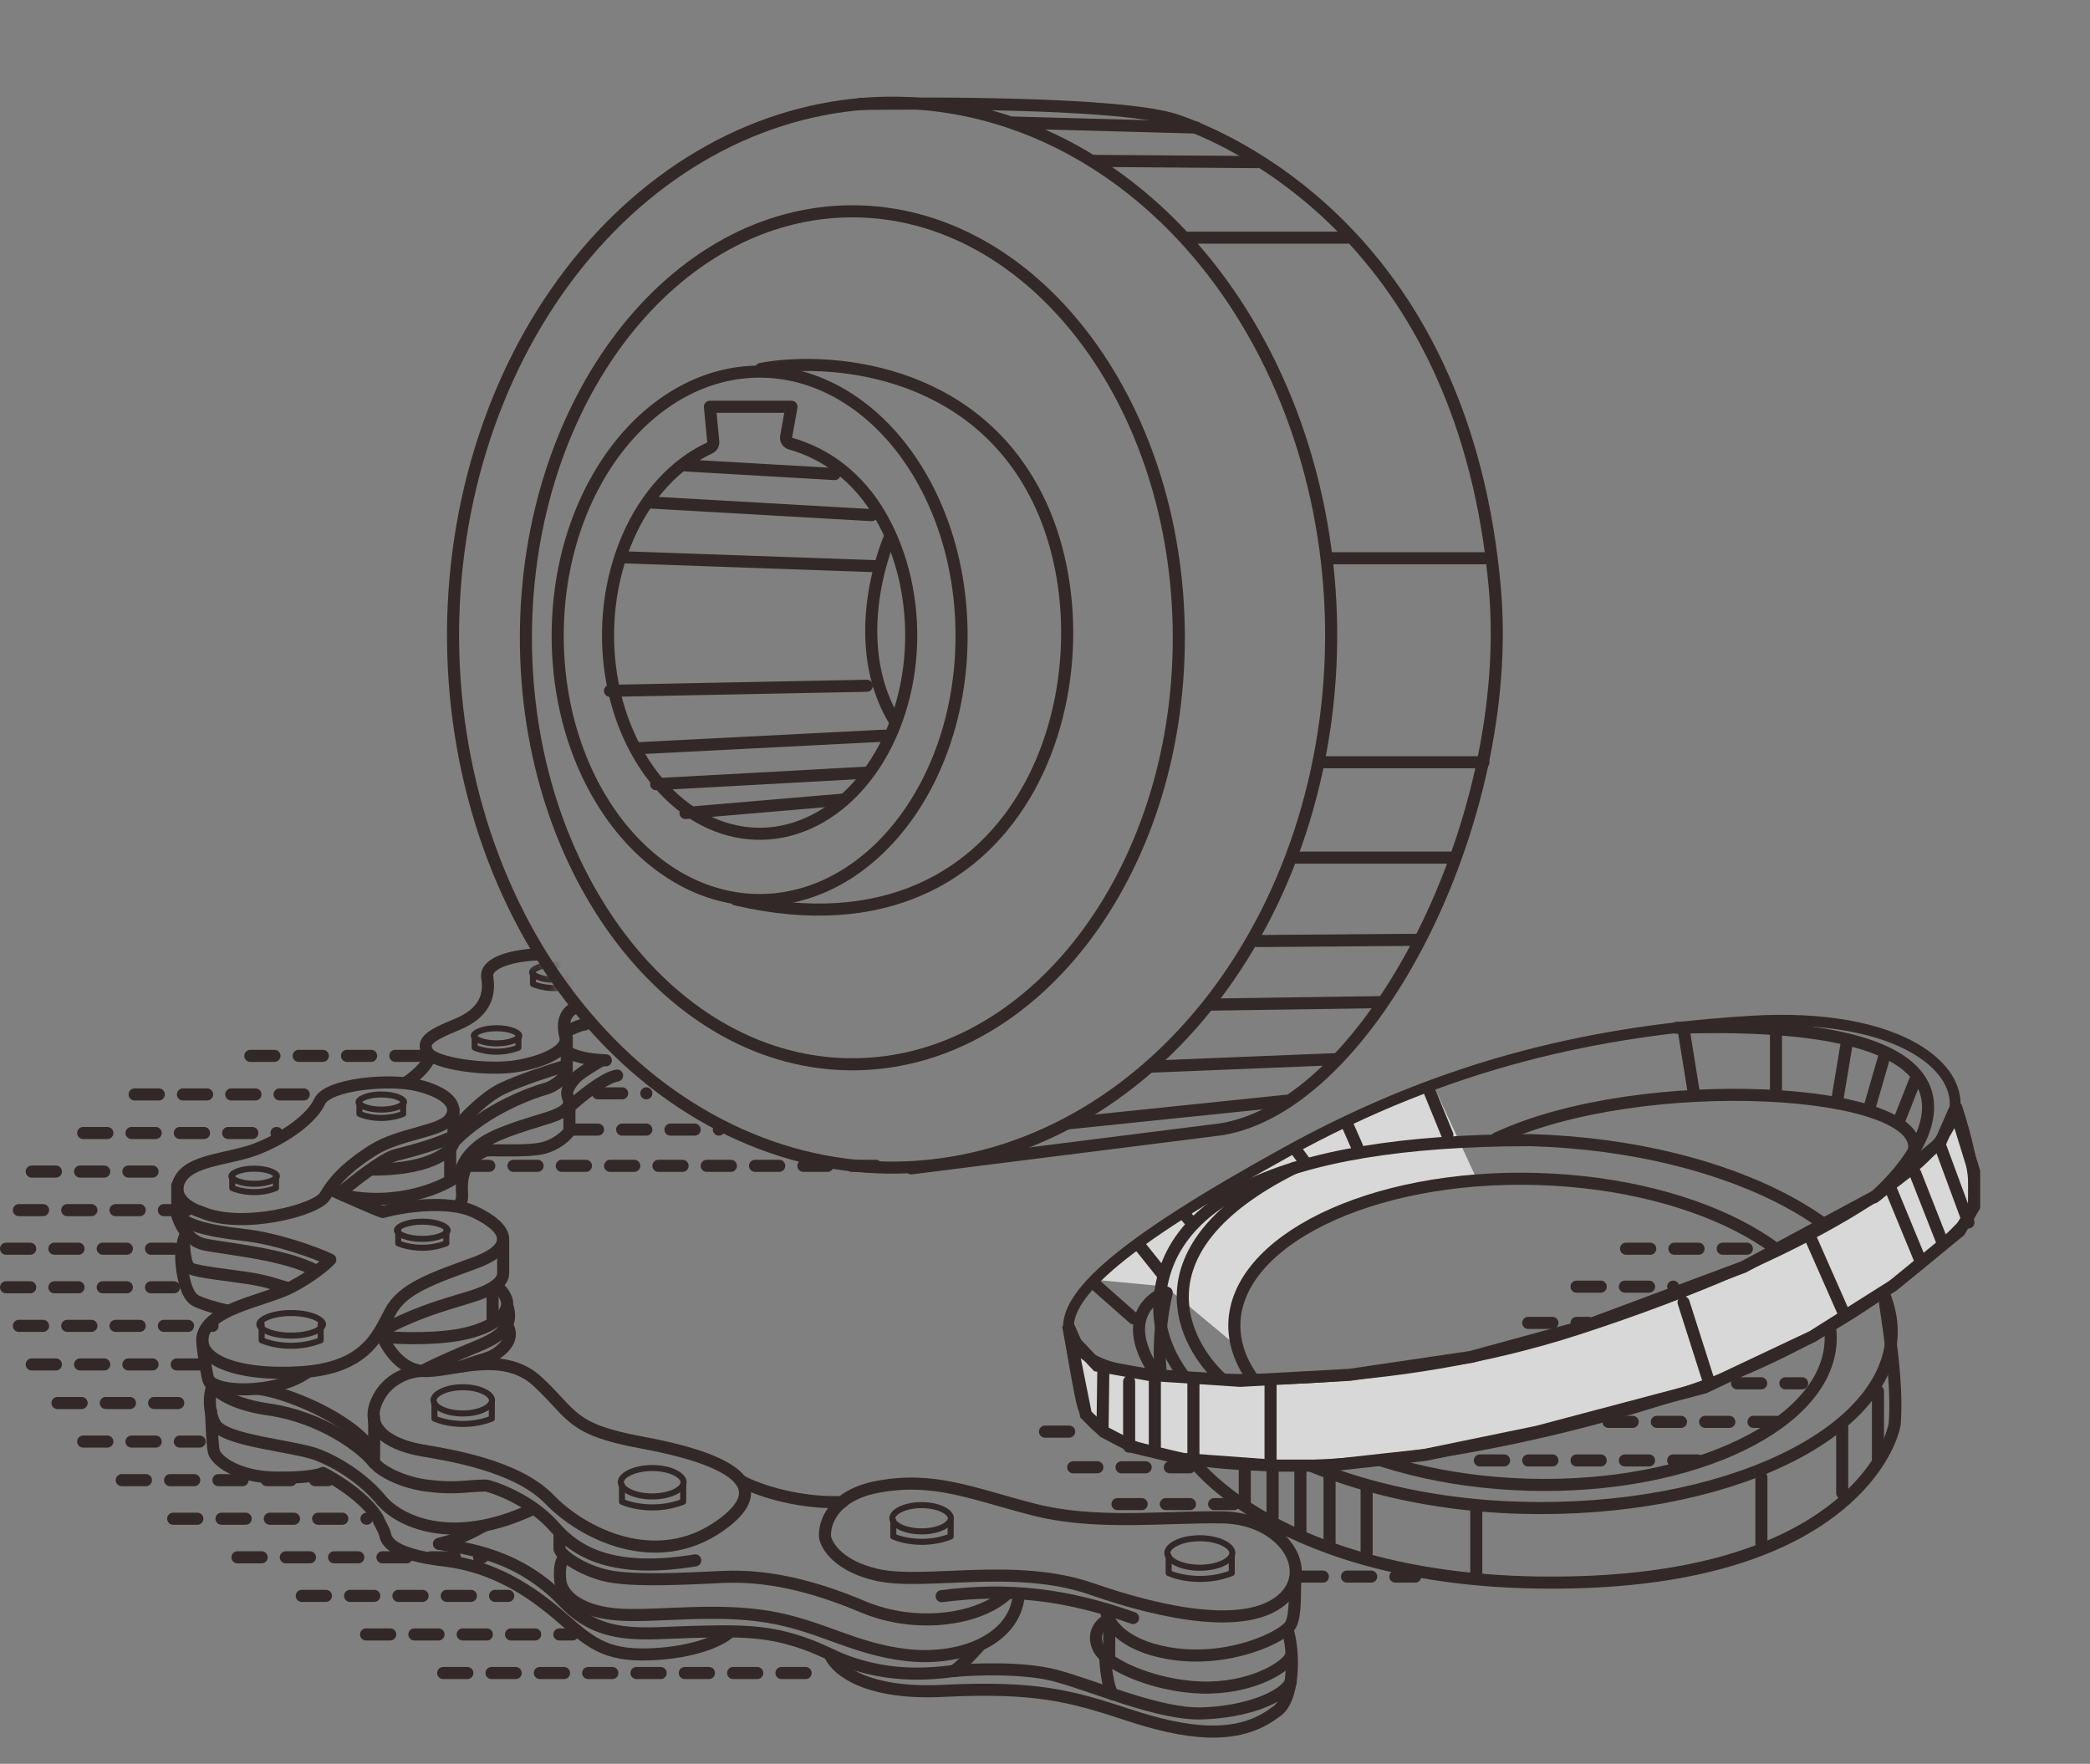 <svg width="173" height="146" viewBox="0 0 173 146" fill="none" xmlns="http://www.w3.org/2000/svg">
  <rect x="0" y="0" width="173" height="146" fill="#808080" stroke="none"/>
  <g opacity="0.8">
    <line x1="20.721" y1="87.396" x2="34.621" y2="87.396" stroke="#1F1111" stroke-linecap="round" stroke-dasharray="2 2"/>
    <line x1="11.143" y1="90.589" x2="26.107" y2="90.589" stroke="#1F1111" stroke-linecap="round" stroke-dasharray="2 2"/>
    <line x1="6.886" y1="93.782" x2="22.914" y2="93.782" stroke="#1F1111" stroke-linecap="round" stroke-dasharray="2 2"/>
    <line x1="2.628" y1="96.975" x2="14.4" y2="96.975" stroke="#1F1111" stroke-linecap="round" stroke-dasharray="2 2"/>
    <line x1="49.5" y1="90.5" x2="53.5" y2="90.5" stroke="#1F1111" stroke-linecap="round" stroke-dasharray="2 2"/>
    <line x1="1.564" y1="100.167" x2="15.464" y2="100.167" stroke="#1F1111" stroke-linecap="round" stroke-dasharray="2 2"/>
    <line x1="47.5" y1="93.5" x2="59.5" y2="93.5" stroke="#1F1111" stroke-linecap="round" stroke-dasharray="2 2"/>
    <line x1="0.5" y1="103.36" x2="14.4" y2="103.36" stroke="#1F1111" stroke-linecap="round" stroke-dasharray="2 2"/>
    <line x1="38.5" y1="96.5" x2="73.5" y2="96.5" stroke="#1F1111" stroke-linecap="round" stroke-dasharray="2 2"/>
    <line x1="0.5" y1="106.553" x2="14.4" y2="106.553" stroke="#1F1111" stroke-linecap="round" stroke-dasharray="2 2"/>
    <line x1="126.5" y1="109.5" x2="131.5" y2="109.5" stroke="#1F1111" stroke-linecap="round" stroke-dasharray="2 2"/>
    <line x1="130.5" y1="106.5" x2="138.5" y2="106.5" stroke="#1F1111" stroke-linecap="round" stroke-dasharray="2 2"/>
    <line x1="134.598" y1="103.36" x2="146.37" y2="103.36" stroke="#1F1111" stroke-linecap="round" stroke-dasharray="2 2"/>
    <line x1="143.785" y1="114.5" x2="149.171" y2="114.5" stroke="#1F1111" stroke-linecap="round" stroke-dasharray="2 2"/>
    <line x1="133.143" y1="117.693" x2="147.042" y2="117.693" stroke="#1F1111" stroke-linecap="round" stroke-dasharray="2 2"/>
    <line x1="122.5" y1="120.886" x2="140.657" y2="120.886" stroke="#1F1111" stroke-linecap="round" stroke-dasharray="2 2"/>
    <line x1="1.564" y1="109.746" x2="17.593" y2="109.746" stroke="#1F1111" stroke-linecap="round" stroke-dasharray="2 2"/>
    <line x1="2.628" y1="112.939" x2="16.528" y2="112.939" stroke="#1F1111" stroke-linecap="round" stroke-dasharray="2 2"/>
    <line x1="4.757" y1="116.132" x2="16.528" y2="116.132" stroke="#1F1111" stroke-linecap="round" stroke-dasharray="2 2"/>
    <line x1="6.886" y1="119.324" x2="16.528" y2="119.324" stroke="#1F1111" stroke-linecap="round" stroke-dasharray="2 2"/>
    <line x1="10.078" y1="122.517" x2="27.171" y2="122.517" stroke="#1F1111" stroke-linecap="round" stroke-dasharray="2 2"/>
    <line x1="14.335" y1="125.71" x2="30.364" y2="125.71" stroke="#1F1111" stroke-linecap="round" stroke-dasharray="2 2"/>
    <line x1="19.657" y1="128.903" x2="39.942" y2="128.903" stroke="#1F1111" stroke-linecap="round" stroke-dasharray="2 2"/>
    <line x1="107.5" y1="130.5" x2="117.143" y2="130.5" stroke="#1F1111" stroke-linecap="round" stroke-dasharray="2 2"/>
    <line x1="92.5" y1="124.5" x2="102.143" y2="124.5" stroke="#1F1111" stroke-linecap="round" stroke-dasharray="2 2"/>
    <line x1="88.835" y1="121.453" x2="98.477" y2="121.453" stroke="#1F1111" stroke-linecap="round" stroke-dasharray="2 2"/>
    <line x1="86.5" y1="118.5" x2="89.5" y2="118.5" stroke="#1F1111" stroke-linecap="round" stroke-dasharray="2 2"/>
    <line x1="24.978" y1="132.095" x2="42.071" y2="132.095" stroke="#1F1111" stroke-linecap="round" stroke-dasharray="2 2"/>
    <line x1="30.3" y1="135.288" x2="47.392" y2="135.288" stroke="#1F1111" stroke-linecap="round" stroke-dasharray="2 2"/>
    <line x1="36.685" y1="138.481" x2="68.678" y2="138.481" stroke="#1F1111" stroke-linecap="round" stroke-dasharray="2 2"/>
    <path d="M68.734 137.054C69.338 138.315 71.871 140.266 78.055 139.959C85.785 139.576 88.691 140.398 93.352 141.933C98.012 143.468 102.398 144.181 105.578 141.714C107.168 140.782 107.168 136.725 106.565 134.861" stroke="#1F1111" stroke-linecap="round" stroke-linejoin="round"/>
    <path d="M47.297 91.493C48.12 90.743 50.028 89.201 51.08 89.026" stroke="#1F1111" stroke-linecap="round" stroke-linejoin="round"/>
    <path d="M37.812 93.302C38.452 92.535 40.093 90.824 41.541 90.123C42.988 89.421 45.689 88.551 46.859 88.204" stroke="#1F1111" stroke-linecap="round" stroke-linejoin="round"/>
    <path d="M33.645 89.574C34.212 89.227 35.345 88.28 35.564 87.49" stroke="#1F1111" stroke-linecap="round" stroke-linejoin="round"/>
    <path d="M46.804 85.407C47.206 85.206 48.087 84.804 48.394 84.804" stroke="#1F1111" stroke-linecap="round" stroke-linejoin="round"/>
    <path d="M46.914 85.901C46.914 86.431 46.914 88.193 46.914 88.588C46.914 89.081 45.982 89.903 45.159 90.123C44.337 90.342 40.225 91.713 37.538 94.564" stroke="#1F1111" stroke-linecap="round" stroke-linejoin="round"/>
    <path d="M37.538 91.822C37.538 92.589 37.538 94.212 37.538 94.563C37.538 95.002 36.113 96.811 30.849 96.811" stroke="#1F1111" stroke-linecap="round" stroke-linejoin="round"/>
    <path d="M28.108 98.785C29.223 97.835 31.716 95.869 32.768 95.605C34.084 95.276 36.551 94.618 37.758 93.906" stroke="#1F1111" stroke-linecap="round" stroke-linejoin="round"/>
    <path d="M37.264 95.331V97.579" stroke="#1F1111" stroke-linecap="round" stroke-linejoin="round"/>
    <path d="M37.977 99.717C38.178 99.516 38.251 99.344 38.251 98.949C38.251 98.456 37.867 96.098 40.279 95.221C41.193 95.184 43.602 95.32 44.83 95.056C46.058 94.793 46.877 93.996 47.133 93.631V91.328" stroke="#1F1111" stroke-linecap="round" stroke-linejoin="round"/>
    <path d="M40.773 106.9V109.477" stroke="#1F1111" stroke-linecap="round" stroke-linejoin="round"/>
    <path d="M35.181 113.369C36.058 112.894 38.107 112.007 39.073 111.614C40.828 110.902 42.582 110.134 42.034 108.215" stroke="#1F1111" stroke-linecap="round" stroke-linejoin="round"/>
    <path d="M38.251 113.095C38.945 112.821 40.115 112.503 40.554 112.327C41.102 112.108 42.637 111.121 42.089 109.915" stroke="#1F1111" stroke-linecap="round" stroke-linejoin="round"/>
    <path d="M44.5 79C42.745 79.055 40.115 79.596 40.334 80.911C40.608 82.556 39.95 83.927 37.812 84.804C35.674 85.681 34.852 86.175 35.4 87.107C35.948 88.039 40.279 88.642 42.692 88.258C45.104 87.874 47.078 86.887 46.804 85.846C46.53 84.804 46.694 83.927 47.462 83.488" stroke="#1F1111" stroke-linecap="round" stroke-linejoin="round"/>
    <path d="M14.84 97.743C14.182 99.191 15.772 100.064 16.649 100.32C19.994 101.8 26.244 100.156 26.902 99.004C27.56 97.853 28.601 96.647 30.849 95.221C33.097 93.796 36.496 93.686 37.264 92.59C38.032 91.493 36.99 90.451 34.632 89.848C32.275 89.245 27.121 89.739 26.463 91.164C25.805 92.59 23.667 94.125 21.364 95.057C19.062 95.989 15.662 95.934 14.84 97.743Z" stroke="#1F1111" stroke-linecap="round" stroke-linejoin="round"/>
    <path d="M46.639 86.723C46.712 86.979 47.604 87.677 50.148 87.765" stroke="#1F1111" stroke-linecap="round" stroke-linejoin="round"/>
    <path d="M49.819 87.765C49.234 88.094 47.977 88.85 47.626 89.245C47.188 89.739 46.859 90.232 46.968 90.671C47.078 91.109 47.626 91.822 45.324 92.535C43.021 93.248 40.718 93.906 39.512 94.947C38.306 95.989 38.306 96.592 38.032 97.14C37.758 97.689 33.591 100.046 28.437 98.95" stroke="#1F1111" stroke-linecap="round" stroke-linejoin="round"/>
    <path d="M27.34 98.456C28.474 98.968 30.926 100.057 31.672 100.32C33.28 99.882 37.056 99.268 39.293 100.32C42.089 101.636 42.747 103.281 39.293 104.542C35.839 105.803 33.371 106.625 32.33 108.544C31.288 110.463 30.356 113.259 24.818 113.588C19.281 113.917 16.046 112.382 16.869 110.299C17.691 108.215 22.077 107.612 24.16 106.516C25.827 105.638 26.975 104.652 27.34 104.268C26.171 103.701 22.95 102.533 20.23 102.226C16.831 101.842 15.498 101.362 14.675 100.594V98.127" stroke="#1F1111" stroke-linecap="round" stroke-linejoin="round"/>
    <path d="M14.675 100.594C14.803 101.142 15.476 102.699 16.923 103.006C18.733 103.39 23.557 103.774 26.189 105.199" stroke="#1F1111" stroke-linecap="round" stroke-linejoin="round"/>
    <path d="M15.231 102.781C15.231 103.256 15.307 104.799 15.786 105.003C16.503 105.308 18.859 105.535 20.597 105.802C22.022 106.022 22.899 106.351 23.667 106.57" stroke="#1F1111" stroke-linecap="round" stroke-linejoin="round"/>
    <path d="M15.388 102.239C15.206 102.312 14.961 103.478 15.004 104.268C15.059 105.254 15.333 107.228 16.211 107.667C16.912 108.018 18.184 108.343 18.842 108.489" stroke="#1F1111" stroke-linecap="round" stroke-linejoin="round"/>
    <path d="M41.65 102.513C41.65 103.134 41.65 104.969 41.65 105.364C41.65 105.857 41.321 106.515 39.457 107.173C37.966 107.7 34.632 108.434 31.507 110.243" stroke="#1F1111" stroke-linecap="round" stroke-linejoin="round"/>
    <path d="M32.001 110.682C33.317 110.791 36.486 110.879 38.635 110.353C41.321 109.695 41.924 108.598 41.979 107.995C42.034 107.392 41.431 106.625 41.157 106.57" stroke="#1F1111" stroke-linecap="round" stroke-linejoin="round"/>
    <path d="M42.99 85.736C42.99 85.769 42.975 85.824 42.898 85.898C42.82 85.974 42.695 86.053 42.519 86.125C42.169 86.269 41.668 86.364 41.102 86.364C40.536 86.364 40.035 86.269 39.685 86.125C39.509 86.053 39.383 85.974 39.306 85.898C39.229 85.824 39.214 85.769 39.214 85.736C39.214 85.704 39.229 85.649 39.306 85.574C39.383 85.499 39.509 85.419 39.685 85.347C40.035 85.204 40.536 85.109 41.102 85.109C41.668 85.109 42.169 85.204 42.519 85.347C42.695 85.419 42.82 85.499 42.898 85.574C42.975 85.649 42.99 85.704 42.99 85.736Z" stroke="#1F1111" stroke-width="0.5" stroke-linecap="round" stroke-linejoin="round"/>
    <path d="M39.292 85.736V86.335V86.716C39.852 86.97 41.359 87.325 42.911 86.716V85.736" stroke="#1F1111" stroke-width="0.5" stroke-linecap="round" stroke-linejoin="round"/>
    <mask id="mask0_145_211" style="mask-type:alpha" maskUnits="userSpaceOnUse" x="42" y="79" width="5" height="5">
      <path d="M46.968 83.105L45.004 79.047L42.253 80.008L42.499 82.624L46.968 83.105Z" fill="#C4C4C4"/>
    </mask>
    <g mask="url(#mask0_145_211)">
      <path d="M47.815 80.473C47.815 80.505 47.8 80.56 47.723 80.635C47.645 80.71 47.519 80.79 47.344 80.862C46.994 81.005 46.493 81.1 45.927 81.1C45.36 81.1 44.86 81.005 44.51 80.862C44.334 80.79 44.208 80.71 44.13 80.635C44.053 80.56 44.038 80.505 44.038 80.473C44.038 80.44 44.053 80.386 44.13 80.311C44.208 80.236 44.334 80.156 44.51 80.084C44.86 79.94 45.36 79.846 45.927 79.846C46.493 79.846 46.994 79.94 47.344 80.084C47.519 80.156 47.645 80.236 47.723 80.311C47.8 80.386 47.815 80.44 47.815 80.473Z" stroke="#1F1111" stroke-width="0.5" stroke-linecap="round" stroke-linejoin="round"/>
      <path d="M44.117 80.473V81.072V81.453C44.677 81.706 46.183 82.061 47.736 81.453V80.473" stroke="#1F1111" stroke-width="0.5" stroke-linecap="round" stroke-linejoin="round"/>
    </g>
    <path d="M33.45 91.219C33.45 91.252 33.435 91.307 33.358 91.382C33.28 91.457 33.155 91.537 32.979 91.609C32.629 91.752 32.128 91.847 31.562 91.847C30.996 91.847 30.495 91.752 30.145 91.609C29.969 91.537 29.844 91.457 29.766 91.382C29.689 91.307 29.674 91.252 29.674 91.219C29.674 91.187 29.689 91.132 29.766 91.058C29.844 90.982 29.969 90.903 30.145 90.831C30.495 90.687 30.996 90.592 31.562 90.592C32.128 90.592 32.629 90.687 32.979 90.831C33.155 90.903 33.28 90.982 33.358 91.058C33.435 91.132 33.45 91.187 33.45 91.219Z" stroke="#1F1111" stroke-width="0.5" stroke-linecap="round" stroke-linejoin="round"/>
    <path d="M29.753 91.219V91.819V92.199C30.312 92.453 31.819 92.808 33.371 92.199V91.219" stroke="#1F1111" stroke-width="0.5" stroke-linecap="round" stroke-linejoin="round"/>
    <path d="M22.924 97.359C22.924 97.392 22.909 97.446 22.832 97.521C22.754 97.597 22.628 97.676 22.453 97.748C22.102 97.892 21.602 97.986 21.035 97.986C20.469 97.986 19.968 97.892 19.618 97.748C19.443 97.676 19.317 97.597 19.239 97.521C19.162 97.446 19.147 97.392 19.147 97.359C19.147 97.327 19.162 97.272 19.239 97.197C19.317 97.122 19.443 97.042 19.618 96.97C19.968 96.826 20.469 96.732 21.035 96.732C21.602 96.732 22.102 96.826 22.453 96.97C22.628 97.042 22.754 97.122 22.832 97.197C22.909 97.272 22.924 97.327 22.924 97.359Z" stroke="#1F1111" stroke-width="0.5" stroke-linecap="round" stroke-linejoin="round"/>
    <path d="M19.226 97.359V97.958V98.339C19.785 98.593 21.292 98.948 22.845 98.339V97.359" stroke="#1F1111" stroke-width="0.5" stroke-linecap="round" stroke-linejoin="round"/>
    <path d="M37.058 101.833C37.058 101.878 37.037 101.944 36.949 102.029C36.86 102.115 36.719 102.204 36.524 102.284C36.135 102.444 35.581 102.548 34.956 102.548C34.331 102.548 33.776 102.444 33.388 102.284C33.193 102.204 33.051 102.115 32.963 102.029C32.875 101.944 32.854 101.878 32.854 101.833C32.854 101.788 32.875 101.722 32.963 101.637C33.051 101.551 33.193 101.462 33.388 101.382C33.776 101.223 34.331 101.118 34.956 101.118C35.581 101.118 36.135 101.223 36.524 101.382C36.719 101.462 36.86 101.551 36.949 101.637C37.037 101.722 37.058 101.788 37.058 101.833Z" stroke="#1F1111" stroke-width="0.5" stroke-linecap="round" stroke-linejoin="round"/>
    <path d="M32.966 101.833V102.492V102.911C33.581 103.19 35.238 103.58 36.946 102.911V101.833" stroke="#1F1111" stroke-width="0.5" stroke-linecap="round" stroke-linejoin="round"/>
    <path d="M56.587 122.69C56.587 122.938 56.38 123.229 55.89 123.474C55.416 123.711 54.743 123.865 53.986 123.865C53.229 123.865 52.556 123.711 52.082 123.474C51.593 123.229 51.385 122.938 51.385 122.69C51.385 122.442 51.593 122.15 52.082 121.905C52.556 121.668 53.229 121.514 53.986 121.514C54.743 121.514 55.416 121.668 55.89 121.905C56.38 122.15 56.587 122.442 56.587 122.69Z" stroke="#1F1111" stroke-width="0.5" stroke-linecap="round" stroke-linejoin="round"/>
    <path d="M51.486 122.931V123.77V124.303C52.269 124.658 54.379 125.155 56.552 124.303V122.931" stroke="#1F1111" stroke-width="0.5" stroke-linecap="round" stroke-linejoin="round"/>
    <path d="M40.729 115.912C40.729 116.135 40.541 116.404 40.084 116.633C39.642 116.854 39.014 116.998 38.306 116.998C37.598 116.998 36.97 116.854 36.528 116.633C36.071 116.404 35.883 116.135 35.883 115.912C35.883 115.688 36.071 115.419 36.528 115.19C36.97 114.969 37.598 114.825 38.306 114.825C39.014 114.825 39.642 114.969 40.084 115.19C40.541 115.419 40.729 115.688 40.729 115.912Z" stroke="#1F1111" stroke-width="0.5" stroke-linecap="round" stroke-linejoin="round"/>
    <path d="M35.962 116.137V116.923V117.423C36.696 117.756 38.674 118.222 40.711 117.423V116.137" stroke="#1F1111" stroke-width="0.5" stroke-linecap="round" stroke-linejoin="round"/>
    <path d="M78.71 125.67C78.71 125.893 78.522 126.163 78.065 126.392C77.623 126.613 76.995 126.757 76.287 126.757C75.579 126.757 74.951 126.613 74.509 126.392C74.052 126.163 73.864 125.893 73.864 125.67C73.864 125.447 74.052 125.177 74.509 124.949C74.951 124.728 75.579 124.584 76.287 124.584C76.995 124.584 77.623 124.728 78.065 124.949C78.522 125.177 78.71 125.447 78.71 125.67Z" stroke="#1F1111" stroke-width="0.5" stroke-linecap="round" stroke-linejoin="round"/>
    <path d="M73.943 125.896V126.682V127.181C74.677 127.514 76.655 127.981 78.692 127.181V125.896" stroke="#1F1111" stroke-width="0.5" stroke-linecap="round" stroke-linejoin="round"/>
    <path d="M102.004 128.545C102.004 128.806 101.786 129.109 101.281 129.361C100.79 129.607 100.095 129.766 99.314 129.766C98.532 129.766 97.837 129.607 97.347 129.361C96.841 129.109 96.624 128.806 96.624 128.545C96.624 128.285 96.841 127.982 97.347 127.73C97.837 127.484 98.532 127.325 99.314 127.325C100.095 127.325 100.79 127.484 101.281 127.73C101.786 127.982 102.004 128.285 102.004 128.545Z" stroke="#1F1111" stroke-width="0.5" stroke-linecap="round" stroke-linejoin="round"/>
    <path d="M96.736 128.794V129.659V130.209C97.543 130.575 99.719 131.088 101.96 130.209V128.794" stroke="#1F1111" stroke-width="0.5" stroke-linecap="round" stroke-linejoin="round"/>
    <path d="M26.737 109.619C26.737 109.694 26.701 109.789 26.586 109.9C26.47 110.012 26.29 110.125 26.047 110.225C25.561 110.424 24.873 110.553 24.1 110.553C23.328 110.553 22.64 110.424 22.154 110.225C21.911 110.125 21.73 110.012 21.614 109.9C21.5 109.789 21.464 109.694 21.464 109.619C21.464 109.544 21.5 109.449 21.614 109.337C21.73 109.225 21.911 109.112 22.154 109.012C22.64 108.813 23.328 108.684 24.1 108.684C24.873 108.684 25.561 108.813 26.047 109.012C26.29 109.112 26.47 109.225 26.586 109.337C26.701 109.449 26.737 109.544 26.737 109.619Z" stroke="#1F1111" stroke-width="0.5" stroke-linecap="round" stroke-linejoin="round"/>
    <path d="M21.658 109.619V110.428V110.941C22.413 111.284 24.447 111.763 26.543 110.941V109.619" stroke="#1F1111" stroke-width="0.5" stroke-linecap="round" stroke-linejoin="round"/>
    <path d="M31.617 110.517C31.964 111.449 33.119 113.346 34.961 113.478M34.961 113.478C37.264 113.642 41.541 111.614 44.501 114.355C47.462 117.097 47.133 118.303 53.109 119.399C59.085 120.496 64.897 122.579 59.578 126.307C54.26 130.036 48.175 126.91 45.488 124.114C42.801 121.318 37.209 120.441 34.961 120.057C32.713 119.673 30.082 118.522 31.178 116C32.056 113.982 34.066 113.478 34.961 113.478Z" stroke="#1F1111" stroke-linecap="round" stroke-linejoin="round"/>
    <path d="M16.759 110.792C16.704 111.249 16.95 112.836 17.198 114.027C17.472 115.342 22.845 115.452 25.422 113.588" stroke="#1F1111" stroke-linecap="round" stroke-linejoin="round"/>
    <path d="M17.252 114.191C17.38 114.684 18.503 116.132 22.187 116.658C26.792 117.316 30.192 120.002 30.959 121.099" stroke="#1F1111" stroke-linecap="round" stroke-linejoin="round"/>
    <path d="M21.364 114.958C23.558 115.196 28.931 117.316 30.795 120.002" stroke="#1F1111" stroke-linecap="round" stroke-linejoin="round"/>
    <path d="M30.959 117.261C30.995 118.394 30.959 120.583 30.959 120.934C30.959 121.373 32.823 122.634 35.29 122.963C37.692 123.283 38.587 122.98 40.149 122.964C40.236 122.963 40.321 122.974 40.404 122.998C41.512 123.318 44.133 124.36 45.927 126.417C47.791 128.555 50.861 130.255 57.55 129.158" stroke="#1F1111" stroke-linecap="round" stroke-linejoin="round"/>
    <path d="M46.31 127.02C46.31 127.312 46.31 127.733 46.31 128.171C46.31 128.72 48.504 130.2 50.752 130.529C52.999 130.858 56.344 130.693 59.853 130.529C63.362 130.364 67.145 131.187 71.421 132.996C75.698 134.805 80.851 134.147 83.264 132.009" stroke="#1F1111" stroke-linecap="round" stroke-linejoin="round"/>
    <path d="M17.527 114.904C17.362 115.343 17.187 116.724 17.801 117.865C18.568 119.29 24.435 119.674 26.354 120.442C28.273 121.209 30.246 122.58 31.562 124.17C32.878 125.76 37.209 128.172 44.172 124.882" stroke="#1F1111" stroke-linecap="round" stroke-linejoin="round"/>
    <path d="M17.472 116.823C17.49 117.316 17.559 119.499 17.691 120.113C17.855 120.88 19.61 122.251 22.79 122.306C25.334 122.35 26.482 122.068 26.737 121.922C27.852 122.488 30.323 124.038 31.288 125.705C31.452 126.144 31.781 126.582 31.891 127.076C32.001 127.569 32.494 128.666 36.716 129.159C40.937 129.652 44.008 131.736 46.53 133.929C49.052 136.122 50.313 137.218 54.589 136.89C58.01 136.626 59.853 135.61 60.346 135.135" stroke="#1F1111" stroke-linecap="round" stroke-linejoin="round"/>
    <path d="M40.06 126.308C39.402 126.619 38.58 127.24 36.332 127.788C38.58 128.172 42.977 128.633 46.749 132.668C49.819 135.826 53.21 135.179 57.276 135.08C61.772 134.97 64.436 134.883 68.734 136.944C73.033 139.006 77.013 138.589 79.316 138.26" stroke="#1F1111" stroke-linecap="round" stroke-linejoin="round"/>
    <path d="M46.639 128.994C46.511 129.104 46.277 129.608 46.365 130.749C46.475 132.174 48.229 133.49 51.409 133.655C54.589 133.819 59.14 133.106 63.526 133.819C67.912 134.532 70.653 136.506 75.094 136.999C79.535 137.492 83.867 135.738 84.305 132.229" stroke="#1F1111" stroke-linecap="round" stroke-linejoin="round"/>
    <path d="M61.333 122.579C62.247 123.109 65.642 124.465 69.722 124.334" stroke="#1F1111" stroke-linecap="round" stroke-linejoin="round"/>
    <path d="M72.627 123.073C68.899 123.775 68.186 126.143 68.296 127.24C68.424 127.989 69.469 129.663 72.627 130.365C76.575 131.242 84.031 129.323 90.336 131.516C96.641 133.71 103.166 134.861 106.072 132.449C108.977 130.036 106.236 125.65 101.137 125.595C96.038 125.54 90.61 126.253 85.512 124.937C80.413 123.621 77.288 122.196 72.627 123.073Z" stroke="#1F1111" stroke-linecap="round" stroke-linejoin="round"/>
    <path d="M81.071 136.231C80.541 136.834 79.371 138.095 78.932 138.315C80.65 138.15 84.744 137.997 87.376 138.698C90.665 139.576 95.929 141.933 99.492 141.824C103.056 141.714 106.126 140.562 106.839 139.247" stroke="#1F1111" stroke-linecap="round" stroke-linejoin="round"/>
    <path d="M77.945 132.12C83.483 131.407 88.253 131.955 93.79 133.929" stroke="#1F1111" stroke-linecap="round" stroke-linejoin="round"/>
    <path d="M91.542 133.216C91.597 134.13 92.705 136.133 96.696 136.835C101.685 137.712 106.291 135.464 106.839 134.477C107.277 133.688 107.15 131.827 107.223 130.639" stroke="#1F1111" stroke-linecap="round" stroke-linejoin="round"/>
    <path d="M91.816 133.764C91.816 134.767 91.816 136.918 91.816 137.492" stroke="#1F1111" stroke-linecap="round" stroke-linejoin="round"/>
    <path d="M91.639 134.094C91.159 134.35 90.341 135.173 90.918 136.406C91.639 137.948 96.212 139.789 100.15 139.686C104.088 139.583 106.562 137.829 106.839 137.109" stroke="#1F1111" stroke-linecap="round" stroke-linejoin="round"/>
    <path d="M91.487 137.273C91.524 138.004 91.696 139.62 92.091 140.234" stroke="#1F1111" stroke-linecap="round" stroke-linejoin="round"/>
    <path d="M71.212 8.603C75.251 8.548 92.857 8.395 97.419 9.974C103.121 11.947 121.268 20.665 123.735 48.681C125.435 67.98 113.373 91.556 101.037 93.481L88.235 95.095L75.433 96.709" stroke="#1F1111" stroke-linecap="round" stroke-linejoin="round"/>
    <path d="M73.679 44.405C72.473 47.311 70.718 54.066 74.008 59.592" stroke="#1F1111" stroke-linecap="round" stroke-linejoin="round"/>
    <path d="M79.594 52.629C79.594 64.836 71.996 74.498 62.878 74.498C53.76 74.498 46.163 64.836 46.163 52.629C46.163 40.421 53.76 30.759 62.878 30.759C71.996 30.759 79.594 40.421 79.594 52.629Z" stroke="#1F1111" stroke-linecap="round" stroke-linejoin="round"/>
    <path d="M97.577 52.793C97.577 62.579 94.527 71.42 89.619 77.804C84.712 84.188 77.967 88.095 70.554 88.095C63.141 88.095 56.396 84.188 51.489 77.804C46.581 71.42 43.531 62.579 43.531 52.793C43.531 43.008 46.581 34.166 51.489 27.782C56.396 21.399 63.141 17.491 70.554 17.491C77.967 17.491 84.712 21.399 89.619 27.782C94.527 34.166 97.577 43.008 97.577 52.793Z" stroke="#1F1111" stroke-linecap="round" stroke-linejoin="round"/>
    <path d="M65.072 36.148C65.027 36.402 65.182 36.648 65.43 36.718C68.347 37.532 71.034 39.498 72.872 42.666C74.72 45.853 75.624 49.82 75.391 53.833C75.156 57.846 73.803 61.582 71.62 64.36C69.44 67.134 66.605 68.741 63.663 68.983C60.727 69.226 57.777 68.102 55.36 65.729C52.936 63.35 51.226 59.883 50.595 55.944C49.965 52.007 50.465 47.916 51.989 44.436C53.513 40.955 55.935 38.367 58.751 37.077C58.944 36.989 59.061 36.787 59.04 36.575L58.764 33.669L65.516 33.669L65.072 36.148Z" stroke="#1F1111" stroke-linecap="round" stroke-linejoin="round"/>
    <path d="M110.16 50.881C110.344 56.676 109.582 62.458 107.92 67.894C106.257 73.33 103.728 78.312 100.478 82.557C97.229 86.801 93.326 90.224 88.995 92.634C84.663 95.043 79.988 96.395 75.233 96.616C70.478 96.836 65.732 95.922 61.264 93.922C56.795 91.922 52.689 88.874 49.182 84.945C45.676 81.016 42.839 76.285 40.838 71.02C38.836 65.756 37.711 60.063 37.527 54.267C37.343 48.472 38.105 42.691 39.767 37.254C41.429 31.818 43.959 26.836 47.208 22.591C50.458 18.347 54.361 14.924 58.692 12.514C63.023 10.104 67.699 8.753 72.454 8.532C77.208 8.312 81.955 9.226 86.423 11.226C90.892 13.226 94.998 16.274 98.504 20.203C102.011 24.132 104.848 28.863 106.849 34.127C108.851 39.392 109.976 45.085 110.16 50.881L110.16 50.881Z" stroke="#1F1111" stroke-linecap="round" stroke-linejoin="round"/>
    <path d="M62.988 30.534C68.361 29.529 80.466 30.271 85.905 41.28C92.704 55.041 85.521 80.207 60.904 74.45" stroke="#1F1111" stroke-linecap="round" stroke-linejoin="round"/>
    <line x1="90.466" y1="13.316" x2="104.16" y2="13.418" stroke="#1F1111" stroke-linecap="round"/>
    <line x1="83.897" y1="10.146" x2="99.016" y2="10.557" stroke="#1F1111" stroke-linecap="round"/>
    <line x1="98.138" y1="19.671" x2="111.503" y2="19.671" stroke="#1F1111" stroke-linecap="round"/>
    <line x1="110.2" y1="46.208" x2="123.345" y2="46.208" stroke="#1F1111" stroke-linecap="round"/>
    <line x1="109.652" y1="63.094" x2="122.797" y2="63.094" stroke="#1F1111" stroke-linecap="round"/>
    <line x1="107.239" y1="70.989" x2="120.384" y2="70.989" stroke="#1F1111" stroke-linecap="round"/>
    <line x1="104.056" y1="77.894" x2="117.311" y2="77.792" stroke="#1F1111" stroke-linecap="round"/>
    <line x1="100.214" y1="83.154" x2="114.346" y2="82.949" stroke="#1F1111" stroke-linecap="round"/>
    <line x1="95.157" y1="88.294" x2="110.386" y2="87.677" stroke="#1F1111" stroke-linecap="round"/>
    <line x1="88.435" y1="92.981" x2="106.52" y2="91.11" stroke="#1F1111" stroke-linecap="round"/>
    <line x1="56.816" y1="38.53" x2="69.085" y2="39.239" stroke="#1F1111" stroke-linecap="round"/>
    <line x1="53.964" y1="41.599" x2="72.155" y2="42.639" stroke="#1F1111" stroke-linecap="round"/>
    <line x1="51.581" y1="46.128" x2="72.403" y2="46.861" stroke="#1F1111" stroke-linecap="round"/>
    <line x1="50.49" y1="57.182" x2="71.75" y2="56.763" stroke="#1F1111" stroke-linecap="round"/>
    <line x1="52.704" y1="61.94" x2="73.197" y2="60.894" stroke="#1F1111" stroke-linecap="round"/>
    <path d="M54.314 64.912L71.778 63.953" stroke="#1F1111" stroke-linecap="round"/>
    <line x1="56.743" y1="67.298" x2="69.892" y2="66.177" stroke="#1F1111" stroke-linecap="round"/>
    <path d="M102.112 108.787L102.441 111.474L96.465 106.485L90.708 105.936L92.024 104.621L96.739 101.276L103.647 96.671L109.952 93.436L118.505 89.543L122.343 97.822L119.821 98.041L113.132 99.357L107.321 101.934L103.647 105.169L102.112 108.787Z" fill="#EEEEEE"/>
    <path d="M151.534 110.941C151.439 114.293 148.739 117.376 144.177 119.597C139.639 121.806 133.385 123.09 126.496 122.895C119.607 122.699 113.436 121.063 109.031 118.601C104.602 116.125 102.08 112.894 102.175 109.542C102.27 106.189 104.971 103.107 109.533 100.886C114.071 98.676 120.324 97.393 127.213 97.588C134.103 97.783 140.273 99.419 144.679 101.882C149.108 104.358 151.629 107.589 151.534 110.941Z" stroke="#1F1111" stroke-linecap="round" stroke-linejoin="round"/>
    <path d="M156.582 110.447C156.467 114.5 153.125 118.207 147.521 120.865C141.946 123.511 134.268 125.042 125.816 124.802C117.37 124.563 109.808 122.44 104.404 119.324C98.974 116.192 95.849 112.141 95.964 108.08C96.08 103.966 98.36 100.565 103.317 98.165C108.301 95.751 115.956 94.374 126.685 94.373C135.135 94.614 142.711 96.577 148.126 99.533C153.57 102.504 156.697 106.394 156.582 110.447Z" stroke="#1F1111" stroke-linecap="round" stroke-linejoin="round"/>
    <path d="M156 107.5C156.127 108.902 157.137 114.023 156.832 117.882C156.341 120.575 151.71 130.223 131.062 130.952C109.253 131.722 99.353 122.987 97.556 119.116C96.648 117.602 95.18 113.058 96.575 107" stroke="#1F1111" stroke-linecap="round" stroke-linejoin="round"/>
    <path d="M89.886 117.091L88.406 109.69L89.063 111.17L90.818 113.034L95.094 113.802L102.66 114.295L111.707 113.802L121.74 112.322L131.39 109.69L144.329 104.865L155.349 98.944L160.612 94.558L161.818 91.816L163.408 96.97V99.876L162.202 101.904L156.719 106.4L150.031 110.622L141.094 114.844L127.223 118.517L117.902 120.436L109.952 121.313H105.347L97.891 120.765L93.778 119.778L91.366 118.517L89.886 117.091Z" fill="#EEEEEE" stroke="#1F1111"/>
    <path fill-rule="evenodd" clip-rule="evenodd" d="M162.29 91.33C162.27 89.511 161.014 87.736 158.752 86.416C155.854 84.726 151.206 83.694 144.904 84.081C132.354 84.852 119.896 87.441 106.229 94.991C99.428 98.748 94.471 101.879 91.471 104.504C89.974 105.814 88.929 107.027 88.4 108.161C88.027 108.962 87.907 109.735 88.073 110.463C88.069 110.503 88.07 110.543 88.077 110.584C88.214 111.408 88.434 112.691 88.647 113.861C88.857 115.018 89.067 116.102 89.186 116.503C89.355 117.08 89.869 118.188 91.73 119.239C93.572 120.278 96.729 121.259 102.19 121.646C113.127 122.419 128.157 119.605 140.581 115.317C153.054 111.012 161.067 103.672 163.084 101.374C163.575 100.815 163.776 100.009 163.832 99.164C163.889 98.306 163.8 97.337 163.644 96.381C163.331 94.467 162.735 92.533 162.405 91.514C162.382 91.442 162.341 91.379 162.29 91.33ZM161.943 93.027C161.492 94.092 160.553 95.28 159.163 96.546C157.689 97.89 155.675 99.35 153.108 100.875C147.974 103.925 140.595 107.254 130.814 110.441C115.12 115.555 99.447 114.926 93.543 113.966C91.439 113.624 90.109 112.981 89.267 112.275C89.349 112.744 89.435 113.232 89.521 113.702C89.735 114.882 89.936 115.908 90.038 116.252C90.142 116.607 90.506 117.528 92.167 118.465C93.848 119.414 96.859 120.378 102.253 120.759C113.028 121.521 127.933 118.743 140.291 114.478C152.599 110.23 160.486 102.987 162.416 100.788C162.715 100.448 162.895 99.88 162.946 99.105C162.996 98.343 162.918 97.447 162.767 96.524C162.564 95.283 162.236 94.025 161.943 93.027ZM144.959 84.968C151.157 84.587 155.61 85.612 158.305 87.183C161.005 88.759 161.842 90.796 161.183 92.537C160.836 93.455 159.99 94.591 158.565 95.89C157.148 97.181 155.187 98.607 152.655 100.111C147.591 103.119 140.276 106.424 130.539 109.597C115.004 114.659 99.478 114.031 93.685 113.089C90.928 112.641 89.745 111.677 89.215 110.925C88.795 110.245 88.767 109.475 89.205 108.536C89.657 107.569 90.593 106.453 92.056 105.172C94.978 102.616 99.862 99.524 106.658 95.769C120.185 88.296 132.508 85.732 144.959 84.968Z" fill="#1F1111"/>
    <path d="M155.129 99.108C160.74 94.1 165.853 84.195 138.791 85.072" stroke="#1F1111" stroke-linecap="round" stroke-linejoin="round"/>
    <path d="M158.403 95.354C159.719 90.036 135.94 88.581 123.878 94.228" stroke="#1F1111" stroke-linecap="round" stroke-linejoin="round"/>
    <path d="M96.136 107.113C94.766 107.771 93.044 109.766 95.588 113.582" stroke="#1F1111" stroke-linecap="round" stroke-linejoin="round"/>
    <line x1="90.85" y1="106.495" x2="93.828" y2="109.123" stroke="#1F1111" stroke-linecap="round"/>
    <line x1="94.246" y1="102.998" x2="96.253" y2="105.507" stroke="#1F1111" stroke-linecap="round"/>
    <line x1="97.977" y1="100.448" x2="98.747" y2="101.337" stroke="#1F1111" stroke-linecap="round"/>
    <line x1="107.4" y1="95.352" x2="108.015" y2="96.191" stroke="#1F1111" stroke-linecap="round"/>
    <line x1="111.527" y1="93.089" x2="112.331" y2="94.915" stroke="#1F1111" stroke-linecap="round"/>
    <line x1="118.209" y1="90.035" x2="119.804" y2="93.934" stroke="#1F1111" stroke-linecap="round"/>
    <line x1="139.403" y1="85.461" x2="140.231" y2="90.614" stroke="#1F1111" stroke-linecap="round"/>
    <line x1="147.006" y1="85.218" x2="147.006" y2="90.139" stroke="#1F1111" stroke-linecap="round"/>
    <line x1="152.838" y1="86.499" x2="152.125" y2="90.776" stroke="#1F1111" stroke-linecap="round"/>
    <line x1="155.948" y1="87.53" x2="154.8" y2="91.503" stroke="#1F1111" stroke-linecap="round"/>
    <line x1="158.52" y1="89.424" x2="157.242" y2="92.661" stroke="#1F1111" stroke-linecap="round"/>
    <path d="M101.164 114.16C98.075 111.4 93.598 103.414 107.14 96.67" stroke="#1F1111" stroke-linecap="round"/>
    <line x1="155.449" y1="115.153" x2="155.449" y2="120.842" stroke="#1F1111" stroke-linecap="round"/>
    <line x1="152.489" y1="118.114" x2="152.489" y2="123.584" stroke="#1F1111" stroke-linecap="round"/>
    <line x1="145.8" y1="122.281" x2="145.8" y2="127.75" stroke="#1F1111" stroke-linecap="round"/>
    <line x1="122.199" y1="125.001" x2="122.199" y2="130.471" stroke="#1F1111" stroke-linecap="round"/>
    <line x1="113.123" y1="123.048" x2="113.123" y2="128.518" stroke="#1F1111" stroke-linecap="round"/>
    <line x1="110.053" y1="121.622" x2="110.053" y2="127.75" stroke="#1F1111" stroke-linecap="round"/>
    <line x1="107.64" y1="121.513" x2="107.64" y2="126.763" stroke="#1F1111" stroke-linecap="round"/>
    <line x1="105.337" y1="121.622" x2="105.337" y2="125.556" stroke="#1F1111" stroke-linecap="round"/>
    <line x1="103.035" y1="121.513" x2="103.035" y2="124.461" stroke="#1F1111" stroke-linecap="round"/>
    <line x1="91.329" y1="113.301" x2="91.263" y2="118.249" stroke="#1F1111" stroke-linecap="round"/>
    <line x1="93.464" y1="114.359" x2="93.464" y2="119.745" stroke="#1F1111" stroke-linecap="round"/>
    <line x1="95.593" y1="114.359" x2="95.593" y2="119.745" stroke="#1F1111" stroke-linecap="round"/>
    <line x1="98.785" y1="114.359" x2="98.785" y2="120.809" stroke="#1F1111" stroke-linecap="round"/>
    <line x1="105.171" y1="114.359" x2="105.171" y2="120.809" stroke="#1F1111" stroke-linecap="round"/>
    <line x1="139.356" y1="107.798" x2="141.464" y2="114.411" stroke="#1F1111" stroke-linecap="round"/>
    <line x1="149.796" y1="102.298" x2="152.682" y2="108.84" stroke="#1F1111" stroke-linecap="round"/>
    <line x1="156.409" y1="98.166" x2="158.878" y2="104.15" stroke="#1F1111" stroke-linecap="round"/>
    <line x1="158.533" y1="97.113" x2="160.798" y2="102.871" stroke="#1F1111" stroke-linecap="round"/>
    <line x1="160.655" y1="94.998" x2="162.941" y2="101.187" stroke="#1F1111" stroke-linecap="round"/>
  </g>
</svg>
